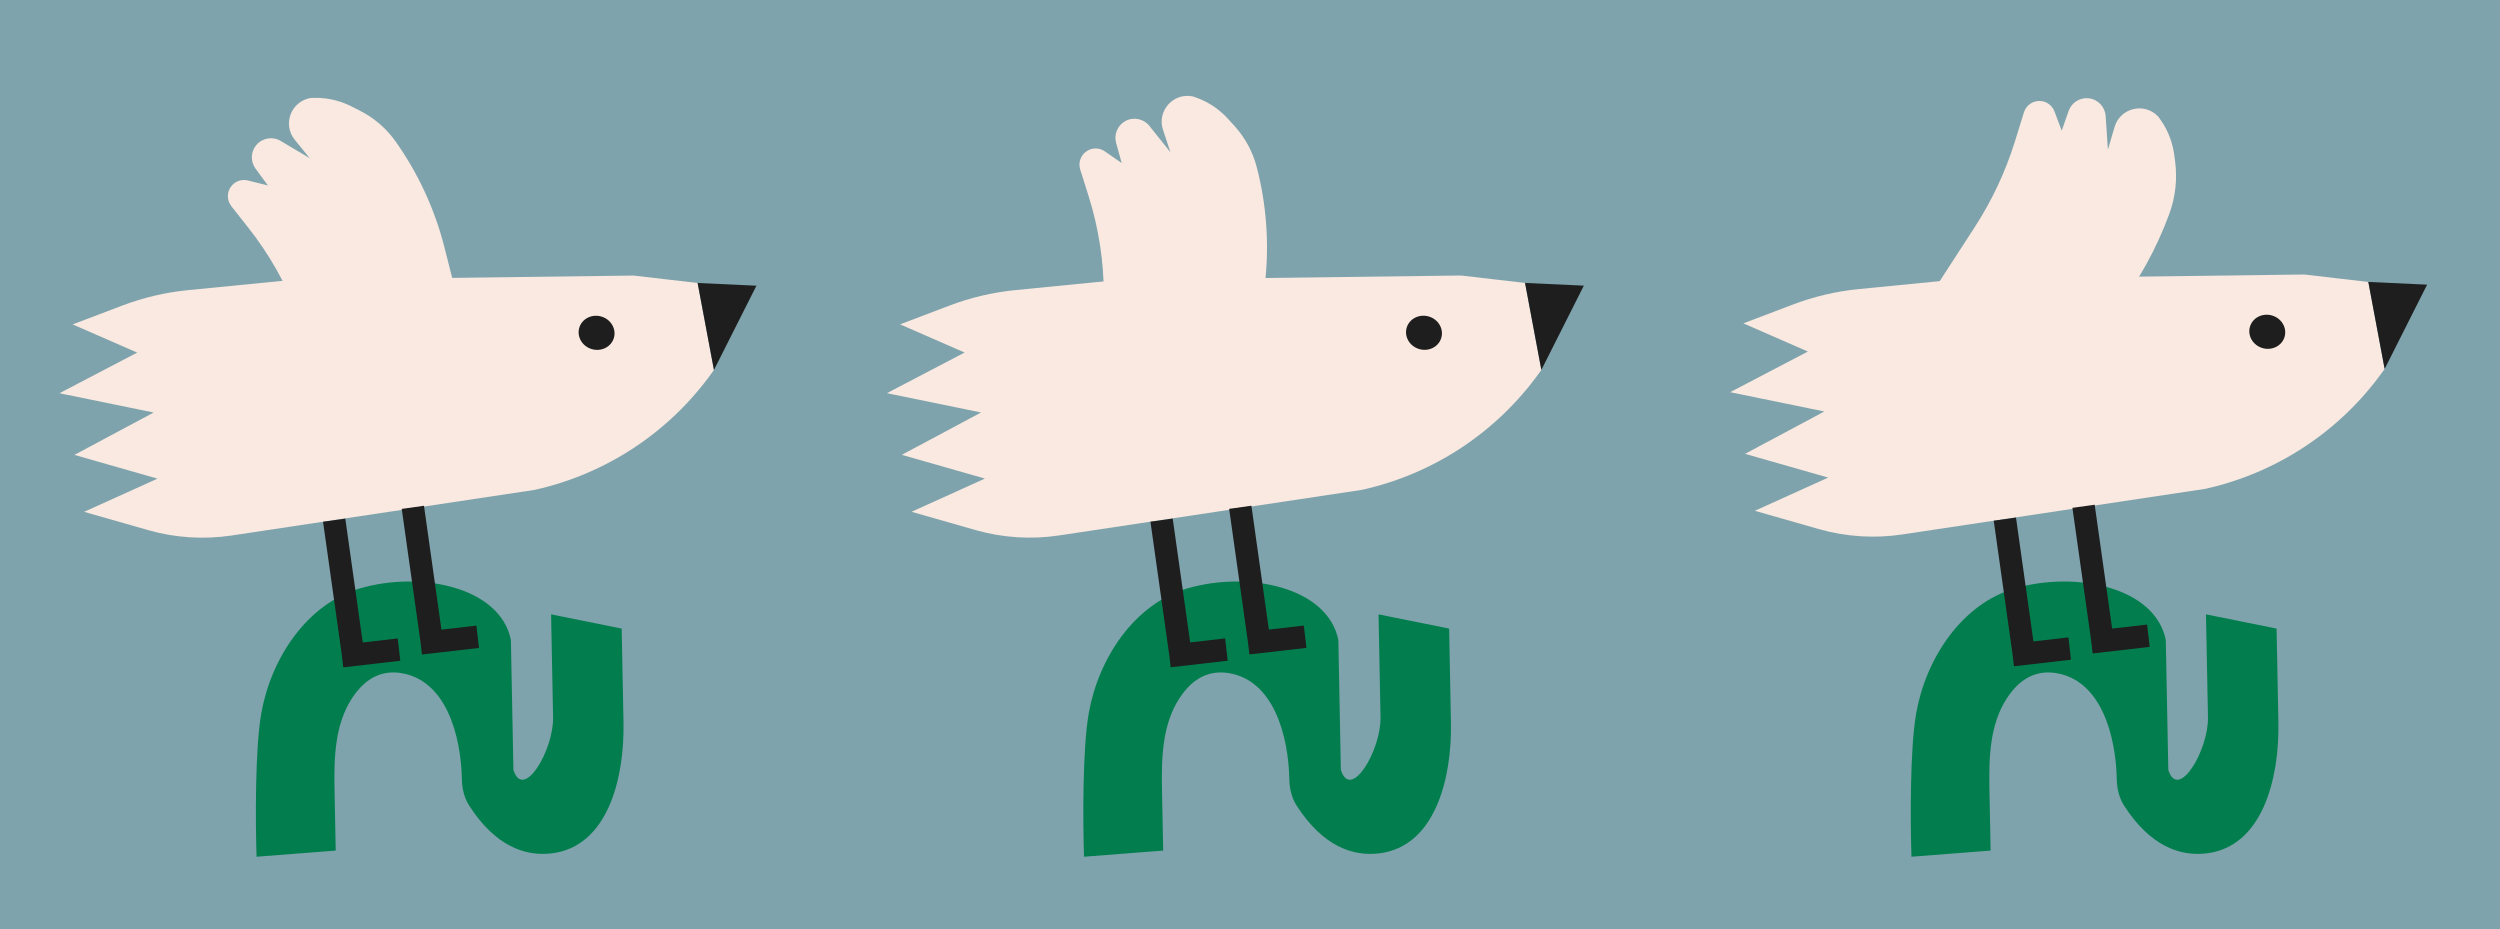 <svg width="1001" height="372" viewBox="0 0 1001 372" fill="none" xmlns="http://www.w3.org/2000/svg">
<rect x="0" y="0" width="1001" height="372" fill="#333333" stroke="none"/>
<g clip-path="url(#clip0_293_107)">
<rect width="1001" height="372" fill="#7EA3AC"/>
<path d="M249.651 289.293L248.922 251.678L220.655 245.984L221.452 287.156C221.709 300.431 209.488 320.91 205.572 308.223L204.566 256.235C200.248 234.976 168.378 228.53 144.174 235.577C122.846 241.788 108.563 263.577 104.648 285.444C102.058 299.917 102.288 329.869 102.727 343.036L134.425 340.573L133.953 316.209C133.709 303.559 134.024 290.186 140.935 279.588C146.629 270.855 153.507 268.413 160.491 269.487C178.43 272.244 184.595 294.077 184.946 312.222C185.018 315.929 185.948 319.627 187.965 322.736C198.287 338.644 210.079 342.999 220.916 341.689C243.265 338.987 250.086 311.8 249.651 289.293Z" fill="#027E4E"/>
<path d="M580.96 289.293L580.232 251.678L551.964 245.984L552.761 287.156C553.018 300.431 540.797 320.91 536.882 308.223L535.875 256.235C531.557 234.976 499.687 228.53 475.483 235.577C454.155 241.788 439.872 263.577 435.958 285.444C433.367 299.917 433.597 329.869 434.036 343.036L465.734 340.573L465.262 316.209C465.018 303.559 465.334 290.186 472.244 279.588C477.938 270.855 484.816 268.413 491.8 269.487C509.739 272.244 515.904 294.077 516.255 312.222C516.327 315.929 517.257 319.627 519.274 322.736C529.596 338.644 541.389 342.999 552.225 341.689C574.574 338.987 581.395 311.8 580.96 289.293Z" fill="#027E4E"/>
<path d="M912.269 289.293L911.541 251.678L883.273 245.984L884.07 287.156C884.327 300.431 872.106 320.91 868.191 308.223L867.184 256.235C862.866 234.976 830.996 228.53 806.792 235.577C785.464 241.788 771.181 263.577 767.267 285.444C764.676 299.917 764.906 329.869 765.345 343.036L797.043 340.573L796.572 316.209C796.327 303.559 796.643 290.186 803.553 279.588C809.247 270.855 816.125 268.413 823.109 269.487C841.048 272.244 847.213 294.077 847.564 312.222C847.636 315.929 848.566 319.627 850.584 322.736C860.905 338.644 872.698 342.999 883.534 341.689C905.883 338.987 912.704 311.8 912.269 289.293Z" fill="#027E4E"/>
<path d="M48.86 122.383C57.372 119.151 66.274 117.061 75.334 116.169L117.025 112.065L253.719 110.332L279.328 113.309L285.863 148.141L285.03 149.302C267.934 173.126 242.654 189.809 214.026 196.157V196.157L92.749 214.414C81.571 216.097 70.163 215.361 59.294 212.257L33.678 204.941L63.066 191.647L29.779 182.14L61.517 165.179L23.819 157.448L54.926 141.175L29.087 129.891L48.86 122.383Z" fill="#F9E9E0"/>
<path d="M302.874 114.396L285.862 148.142L279.328 113.31L302.874 114.396Z" fill="#1E1E1E"/>
<path d="M144.263 44.401C149.876 47.266 154.712 51.447 158.358 56.587V56.587C167.435 69.384 174.071 83.748 177.934 98.955L181.927 114.678L122.658 135.123L119.168 125.967C114.411 113.486 107.787 101.798 99.523 91.304L92.621 82.54C90.627 80.008 90.802 76.395 93.03 74.068V74.068C94.634 72.393 97.013 71.705 99.263 72.266L107.257 74.257L102.309 67.496C100.23 64.656 100.362 60.764 102.627 58.071V58.071C105.032 55.211 109.154 54.512 112.368 56.419L123.993 63.319L118.023 55.971C112.964 49.746 116.612 40.38 124.549 39.217V39.217L125.938 39.187C128.896 39.123 131.847 39.491 134.698 40.28V40.28C136.859 40.877 138.955 41.692 140.952 42.711L144.263 44.401Z" fill="#F9E9E0"/>
<path fill-rule="evenodd" clip-rule="evenodd" d="M176.758 252.103L190.761 250.491L191.79 259.432L168.948 262.061L168.391 257.223L160.856 203.765L169.768 202.508L176.758 252.103Z" fill="#1E1E1E"/>
<path fill-rule="evenodd" clip-rule="evenodd" d="M145.248 257.241L159.25 255.629L160.279 264.57L137.438 267.2L136.881 262.361L129.346 208.903L138.258 207.647L145.248 257.241Z" fill="#1E1E1E"/>
<ellipse cx="238.869" cy="133.264" rx="7.222" ry="6.797" transform="rotate(15.94 238.869 133.264)" fill="#1E1E1E"/>
<path d="M380.157 122.361C388.668 119.129 397.57 117.04 406.631 116.148L448.322 112.043L585.016 110.311L610.625 113.287L617.16 148.119L616.326 149.28C599.231 173.104 573.95 189.787 545.323 196.135V196.135L424.046 214.392C412.868 216.075 401.459 215.339 390.59 212.235L364.974 204.919L394.363 191.625L361.076 182.118L392.813 165.157L355.115 157.427L386.222 141.153L360.383 129.869L380.157 122.361Z" fill="#F9E9E0"/>
<path d="M634.171 114.374L617.159 148.12L610.624 113.288L634.171 114.374Z" fill="#1E1E1E"/>
<path d="M494.305 50.453C498.542 55.118 501.586 60.74 503.178 66.837V66.837C507.141 82.018 508.267 97.801 506.5 113.391L504.673 129.51L442.004 127.666L441.978 117.867C441.944 104.51 439.883 91.235 435.866 78.496L432.511 67.857C431.542 64.784 432.983 61.466 435.891 60.078V60.078C437.984 59.078 440.452 59.276 442.358 60.597L449.131 65.288L446.894 57.213C445.955 53.822 447.455 50.228 450.526 48.51V48.51C453.787 46.686 457.89 47.49 460.221 50.411L468.654 60.977L465.669 51.993C463.139 44.38 469.865 36.91 477.701 38.63V38.63L479.01 39.094C481.799 40.081 484.429 41.469 486.817 43.215V43.215C488.627 44.538 490.299 46.041 491.806 47.701L494.305 50.453Z" fill="#F9E9E0"/>
<path fill-rule="evenodd" clip-rule="evenodd" d="M508.055 252.081L522.057 250.469L523.087 259.41L500.245 262.039L499.688 257.201L492.153 203.743L501.065 202.486L508.055 252.081Z" fill="#1E1E1E"/>
<path fill-rule="evenodd" clip-rule="evenodd" d="M476.545 257.219L490.547 255.607L491.576 264.548L468.734 267.178L468.177 262.339L460.642 208.881L469.554 207.625L476.545 257.219Z" fill="#1E1E1E"/>
<ellipse cx="570.166" cy="133.242" rx="7.222" ry="6.797" transform="rotate(15.94 570.166 133.242)" fill="#1E1E1E"/>
<path d="M717.805 121.962C726.316 118.73 735.218 116.641 744.278 115.749L785.969 111.645L922.663 109.912L948.272 112.889L954.807 147.72L953.974 148.882C936.879 172.706 911.598 189.389 882.97 195.737V195.737L761.693 213.994C750.515 215.677 739.107 214.941 728.238 211.837L702.622 204.521L732.01 191.226L698.724 181.72L730.461 164.759L692.763 157.028L723.87 140.755L698.031 129.471L717.805 121.962Z" fill="#F9E9E0"/>
<path d="M971.818 113.976L954.807 147.721L948.272 112.89L971.818 113.976Z" fill="#1E1E1E"/>
<path d="M870.918 64.636C871.849 71.707 871.054 78.898 868.602 85.596V85.596C863.481 99.58 856.225 112.687 847.093 124.451L825.508 152.258L775.062 115.027L790.639 91.013C797.585 80.305 803.026 68.693 806.809 56.504L810.387 44.974C811.342 41.897 814.417 39.992 817.597 40.508V40.508C819.887 40.88 821.802 42.449 822.616 44.621L825.508 52.335L828.272 44.425C829.432 41.103 832.713 39.004 836.216 39.343V39.343C839.935 39.703 842.848 42.702 843.099 46.431L844.007 59.919L846.674 50.835C848.934 43.137 858.717 40.833 864.176 46.711V46.711L864.988 47.839C866.717 50.239 868.087 52.878 869.055 55.674V55.674C869.788 57.793 870.304 59.981 870.597 62.204L870.918 64.636Z" fill="#F9E9E0"/>
<path fill-rule="evenodd" clip-rule="evenodd" d="M845.703 251.682L859.705 250.07L860.734 259.011L837.892 261.641L837.335 256.802L829.8 203.344L838.712 202.088L845.703 251.682Z" fill="#1E1E1E"/>
<path fill-rule="evenodd" clip-rule="evenodd" d="M814.192 256.821L828.194 255.209L829.223 264.15L806.382 266.78L805.825 261.941L798.29 208.483L807.202 207.227L814.192 256.821Z" fill="#1E1E1E"/>
<ellipse cx="907.813" cy="132.844" rx="7.222" ry="6.797" transform="rotate(15.94 907.813 132.844)" fill="#1E1E1E"/>
</g>
<defs>
<clipPath id="clip0_293_107">
<rect width="1001" height="372" fill="white"/>
</clipPath>
</defs>
</svg>

